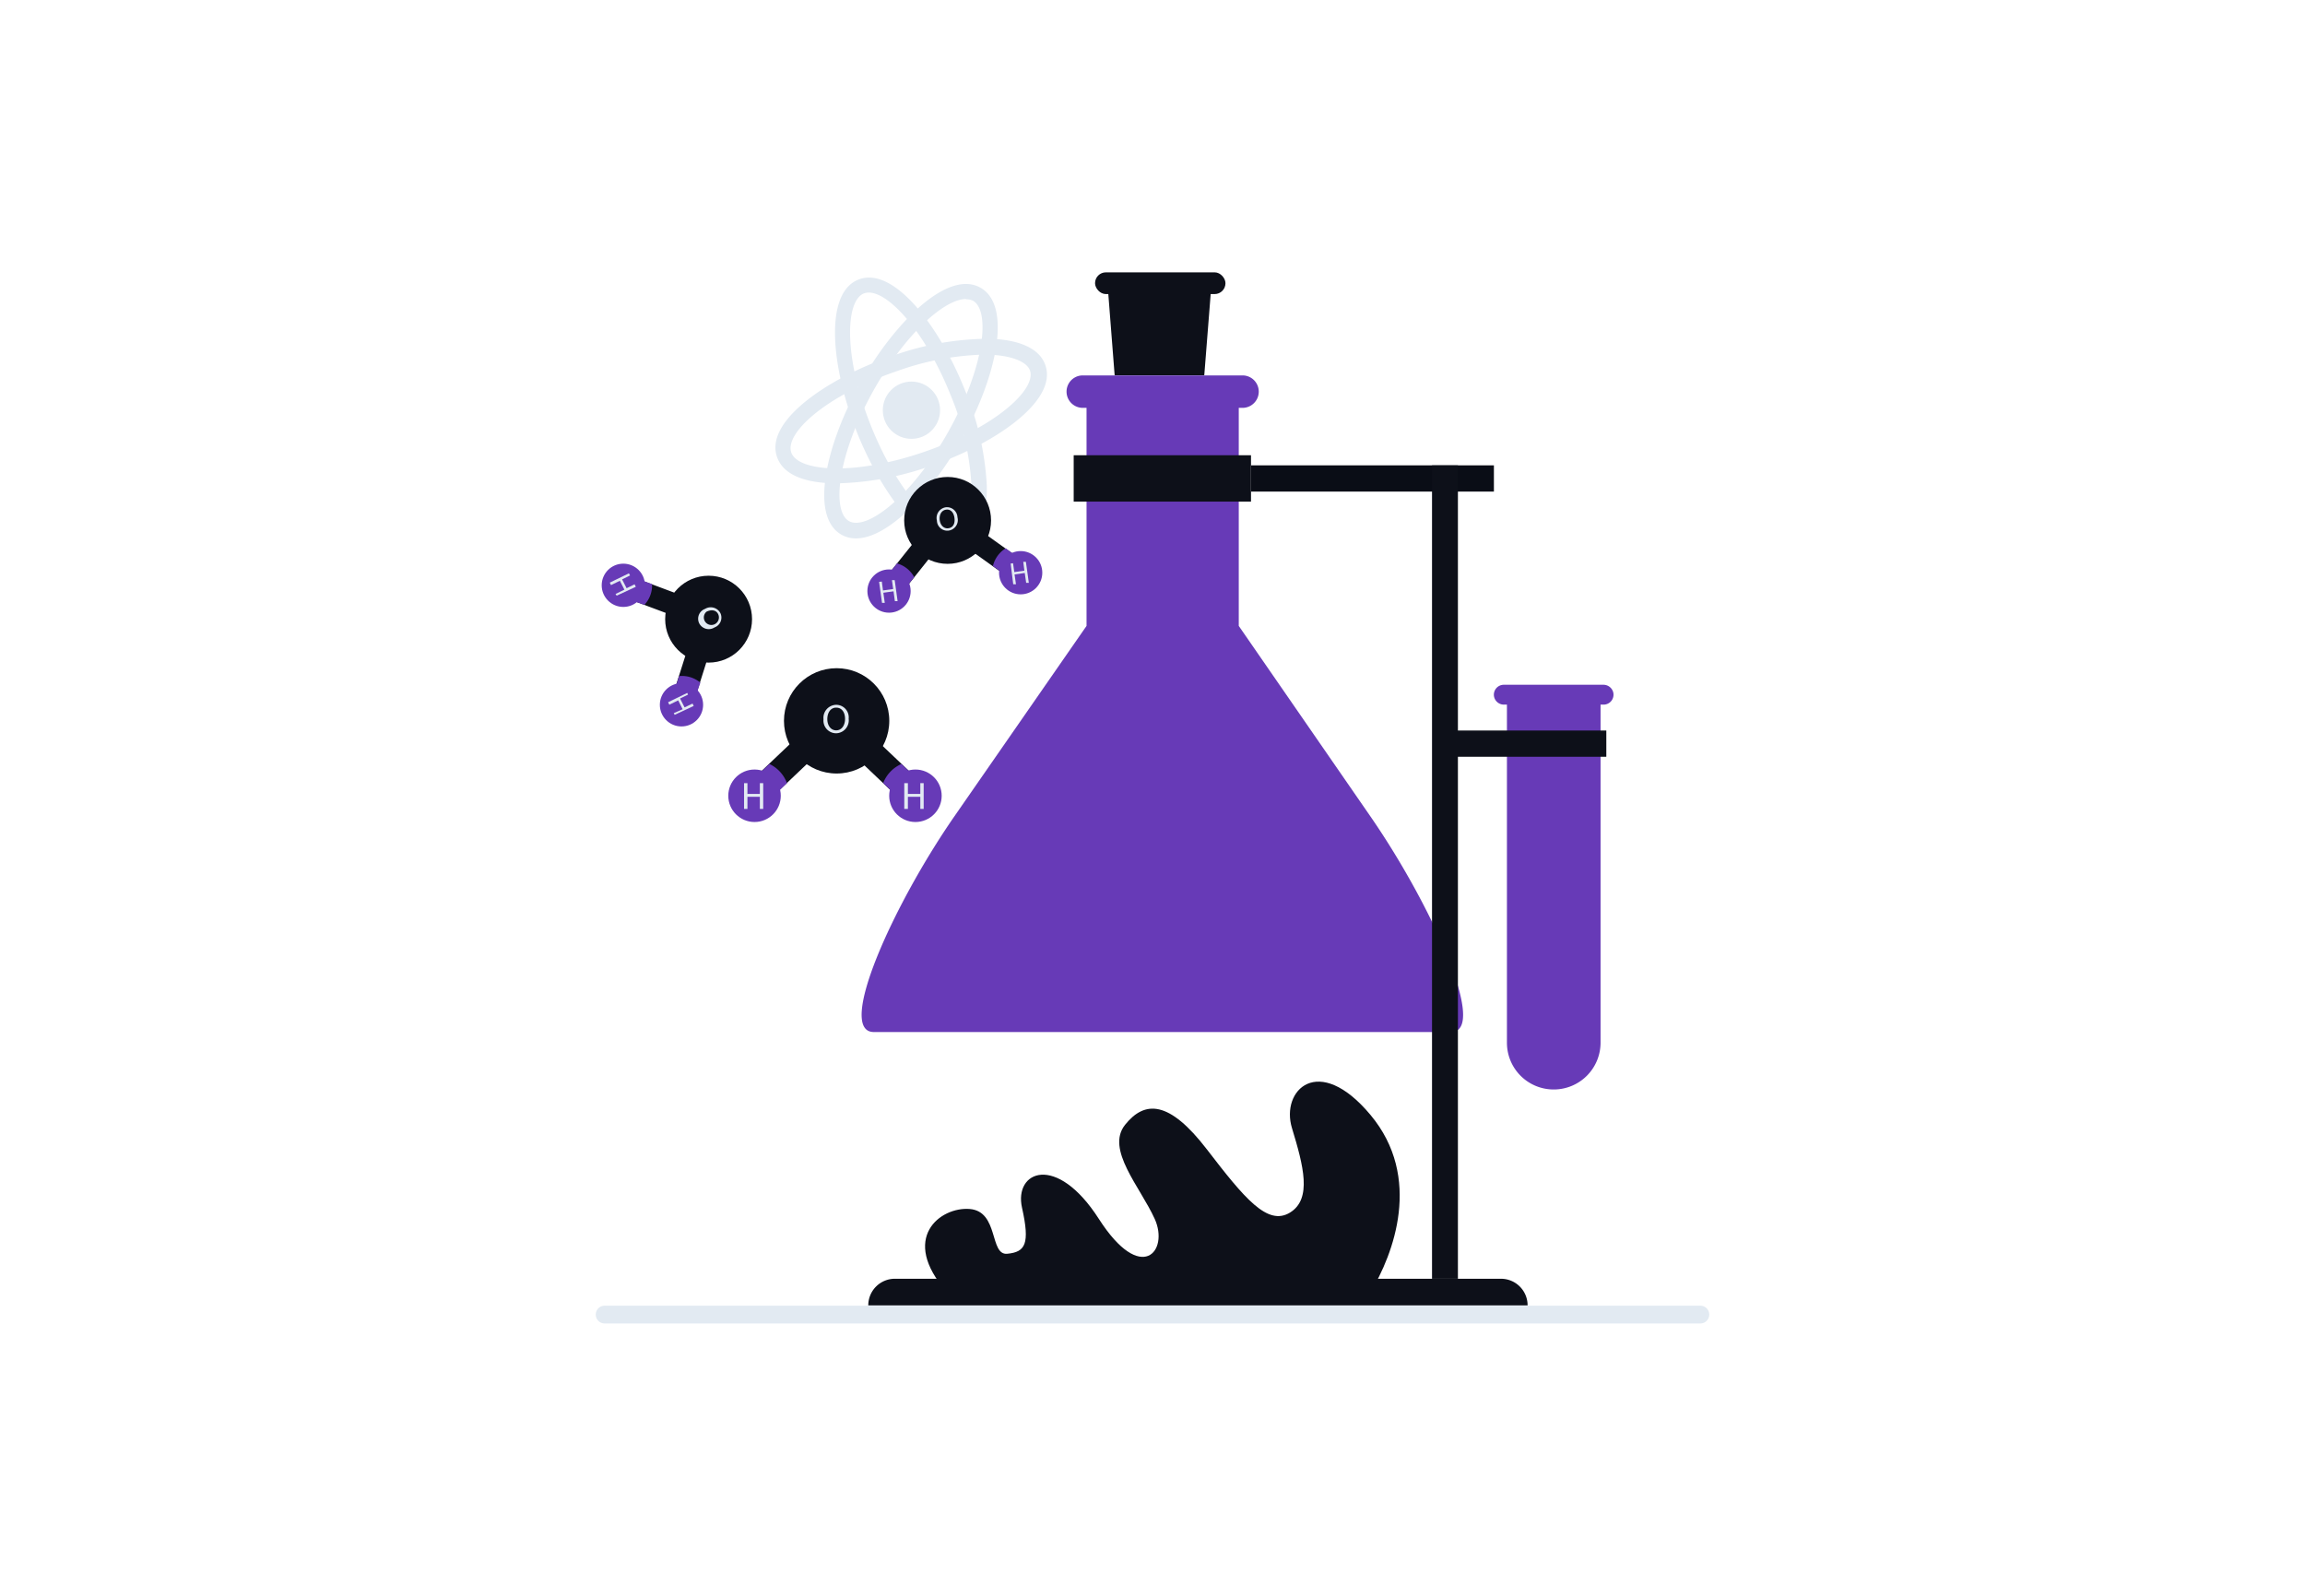 <svg id="Layer_1" data-name="Layer 1" xmlns="http://www.w3.org/2000/svg" viewBox="0 0 260 180"><title>Flat Web Illustrations Pack - Scene 39</title><circle cx="102.81" cy="46.27" r="3.23" fill="#e2eaf2"/><path d="M96.56,60.73a3.29,3.29,0,0,1-1.63-.41c-3.71-2.09-1.67-10.39,2.13-17.14s9.83-12.82,13.53-10.73,1.67,10.38-2.13,17.14C105.18,55.42,100.24,60.73,96.56,60.73Zm12.39-27c-2.34,0-6.74,3.77-10.39,10.26-4.12,7.33-4.78,13.68-2.79,14.79s7.07-2.74,11.19-10.07,4.77-13.67,2.79-14.79A1.72,1.72,0,0,0,109,33.76Z" fill="#e2eaf2"/><path d="M94.41,54.52c-3.41,0-6.06-.87-6.77-3-1.38-4,5.67-8.86,13-11.37a32.55,32.55,0,0,1,11-1.94c3.43.1,5.67,1.15,6.28,3,1.38,4-5.67,8.86-13,11.37A33.86,33.86,0,0,1,94.41,54.52ZM111,40a31.3,31.3,0,0,0-9.82,1.86c-8,2.72-12.67,7-11.93,9.17s7.1,2.66,15-.06,12.67-7,11.93-9.18c-.36-1-2.11-1.71-4.7-1.78Z" fill="#e2eaf2"/><path d="M107.49,61.46c-3.74,0-8.21-6.16-10.81-12.65-2.87-7.19-3.8-15.69.14-17.27s9.14,5.22,12,12.41h0a32.22,32.22,0,0,1,2.49,10.85c.08,3.44-.86,5.72-2.62,6.42A3.39,3.39,0,0,1,107.49,61.46ZM98,33a1.69,1.69,0,0,0-.56.1c-2.11.85-2.29,7.23.83,15s7.64,12.3,9.77,11.45c1-.41,1.59-2.2,1.54-4.78a31,31,0,0,0-2.37-10.25h0C104.36,37.42,100.3,33,98,33Z" fill="#e2eaf2"/><path d="M154.59,145.76c2.58-4.27,5.9-12.94,0-20s-10.15-2.76-8.86,1.48,2.3,8-.23,9.54-5.12-1.61-9.37-7.14-7-5.54-9.22-2.77,1.7,7,3.34,10.62-1.5,7.48-6.3,0-9.59-5.39-8.67-1.27.37,5-1.66,5.2-.92-4.78-4.24-5.05-7.94,3.29-2.59,9.35Z" fill="#0d1019"/><path d="M180.54,79.48v38.13a5.28,5.28,0,0,1-5.28,5.28h0a5.27,5.27,0,0,1-5.28-5.28V79.48h-.31a1.14,1.14,0,0,1-1.12-.81,1.12,1.12,0,0,1,1.08-1.43h11.21a1.14,1.14,0,0,1,1.12.82,1.12,1.12,0,0,1-1.08,1.42Z" fill="#673AB7"/><path d="M154.59,92.1,139.73,70.6l0-.07V46h.56a1.83,1.83,0,0,0,0-3.65H122A1.83,1.83,0,0,0,122,46h.56V70.53l0,.07L107.64,92.1c-7,10.11-13.33,24.31-9.07,24.31h65.09C167.91,116.41,161.58,102.21,154.59,92.1Z" fill="#673AB7"/><rect x="123.52" y="30.72" width="14.71" height="2.45" rx="1.22" fill="#0d1019"/><polygon points="136.66 31.94 135.84 42.33 125.73 42.33 124.92 31.94 136.66 31.94" fill="#0d1019"/><rect x="141.12" y="52.49" width="27.39" height="2.96" fill="#0a0d16"/><rect x="162.67" y="82.4" width="18.52" height="2.96" fill="#0d1019"/><rect x="121.11" y="51.35" width="20" height="5.23" fill="#0d1019"/><rect x="161.53" y="52.49" width="2.92" height="91.75" fill="#0d1019"/><path d="M101,144.24h68.31a3,3,0,0,1,3,3v0a0,0,0,0,1,0,0H97.94a0,0,0,0,1,0,0v0A3,3,0,0,1,101,144.24Z" fill="#0d1019"/><path d="M191.8,149.28H68.2a1,1,0,0,1,0-2H191.8a1,1,0,0,1,0,2Z" fill="#e2eaf2"/><path d="M85.11,91.26a1.5,1.5,0,0,1-1-2.59L93,80.22A1.5,1.5,0,1,1,95,82.39l-8.9,8.46A1.51,1.51,0,0,1,85.11,91.26Z" fill="#0d1019"/><circle cx="85.11" cy="89.76" r="2.96" fill="#673AB7"/><path d="M88.77,88.34l-2.63,2.5a1.44,1.44,0,0,1-1,.42,1.5,1.5,0,0,1-1-2.58l2.64-2.51A3.88,3.88,0,0,1,88.77,88.34Z" fill="#673AB7"/><path d="M84.31,88.34v1.21h1.4V88.34h.38v2.9h-.38V89.88h-1.4v1.36h-.38v-2.9Z" fill="#e2eaf2"/><path d="M103.26,91.26a1.51,1.51,0,0,1-1-.41l-8.9-8.46a1.5,1.5,0,0,1,2.07-2.17l8.9,8.45a1.5,1.5,0,0,1-1,2.59Z" fill="#0d1019"/><path d="M104.35,90.79a1.51,1.51,0,0,1-1.09.47,1.44,1.44,0,0,1-1-.42l-2.64-2.51a3.88,3.88,0,0,1,2.07-2.16l2.63,2.51A1.49,1.49,0,0,1,104.35,90.79Z" fill="#673AB7"/><circle cx="103.26" cy="89.76" r="2.96" fill="#673AB7"/><path d="M102.41,88.34v1.21h1.4V88.34h.38v2.9h-.38V89.88h-1.4v1.36H102v-2.9Z" fill="#e2eaf2"/><circle cx="94.37" cy="81.31" r="5.94" fill="#0d1019"/><path d="M95.73,81.07a1.46,1.46,0,0,1-1.44,1.64,1.43,1.43,0,0,1-1.4-1.58,1.47,1.47,0,0,1,1.44-1.63A1.42,1.42,0,0,1,95.73,81.07Zm-2.41.05c0,.66.36,1.26,1,1.26s1-.59,1-1.29-.33-1.27-1-1.27S93.32,80.44,93.32,81.12Z" fill="#e2eaf2"/><path d="M100.45,67.9a1.26,1.26,0,0,1-.94-.26,1.23,1.23,0,0,1-.2-1.74L105.62,58a1.24,1.24,0,1,1,1.94,1.54l-6.31,7.93A1.27,1.27,0,0,1,100.45,67.9Z" fill="#0d1019"/><circle cx="100.28" cy="66.67" r="2.44" fill="#673AB7"/><path d="M103.12,65.1l-1.87,2.34a1.19,1.19,0,0,1-.8.45,1.2,1.2,0,0,1-.94-.25,1.24,1.24,0,0,1-.2-1.74l1.87-2.35A3.19,3.19,0,0,1,103.12,65.1Z" fill="#673AB7"/><path d="M99.47,65.6l.13,1,1.15-.16-.14-1,.31,0,.33,2.37-.31,0-.15-1.11-1.15.16L99.8,68l-.31,0-.33-2.37Z" fill="#e2eaf2"/><path d="M115.3,65.82a1.17,1.17,0,0,1-.89-.22l-8.24-5.89a1.24,1.24,0,1,1,1.44-2l8.24,5.9a1.24,1.24,0,0,1,.29,1.73A1.2,1.2,0,0,1,115.3,65.82Z" fill="#0d1019"/><path d="M116.14,65.32a1.25,1.25,0,0,1-1.73.28L112,63.85a3.21,3.21,0,0,1,1.44-2l2.44,1.75A1.24,1.24,0,0,1,116.14,65.32Z" fill="#673AB7"/><circle cx="115.13" cy="64.6" r="2.44" fill="#673AB7"/><path d="M114.27,63.53l.14,1,1.14-.16-.13-1,.3,0,.33,2.37-.3,0-.16-1.11-1.15.16.16,1.11-.31,0L114,63.57Z" fill="#e2eaf2"/><circle cx="106.89" cy="58.7" r="4.9" fill="#0d1019"/><path d="M108,58.35a1.2,1.2,0,0,1-1,1.5,1.17,1.17,0,0,1-1.32-1.13,1.22,1.22,0,0,1,1-1.5A1.18,1.18,0,0,1,108,58.35Zm-2,.32c.07.54.44,1,1,.91s.74-.59.66-1.17-.41-1-.95-.92S105.93,58.11,106,58.67Z" fill="#e2eaf2"/><path d="M69.19,66.56a1.24,1.24,0,0,1,1.55-1.7l9.49,3.55a1.24,1.24,0,1,1-.87,2.32l-9.49-3.55A1.26,1.26,0,0,1,69.19,66.56Z" fill="#0d1019"/><circle cx="70.31" cy="66.02" r="2.44" fill="#673AB7"/><path d="M72.68,68.23l-2.81-1a1.17,1.17,0,0,1-.67-.62,1.21,1.21,0,0,1-.06-1,1.25,1.25,0,0,1,1.6-.73l2.81,1A3.18,3.18,0,0,1,72.68,68.23Z" fill="#673AB7"/><path d="M71.07,64.91l-.9.44.51,1,.9-.44.14.28-2.16,1L69.43,67l1-.49-.51-1-1,.49-.14-.28,2.16-1.05Z" fill="#e2eaf2"/><path d="M75.75,80a1.24,1.24,0,0,1-.07-.91l3.07-9.66a1.24,1.24,0,1,1,2.36.75l-3.06,9.66a1.24,1.24,0,0,1-1.56.8A1.18,1.18,0,0,1,75.75,80Z" fill="#0d1019"/><path d="M76.49,80.69a1.26,1.26,0,0,1-.74-.65,1.19,1.19,0,0,1-.06-.91l.91-2.87A3.24,3.24,0,0,1,79,77L78,79.88A1.24,1.24,0,0,1,76.49,80.69Z" fill="#673AB7"/><circle cx="76.87" cy="79.5" r="2.44" fill="#673AB7"/><path d="M77.61,78.35l-.9.44.51,1,.9-.43.13.27-2.15,1L76,80.44,77,80l-.5-1-1,.49-.14-.28,2.16-1.05Z" fill="#e2eaf2"/><circle cx="79.93" cy="69.84" r="4.9" fill="#0d1019"/><path d="M80.6,70.77a1.21,1.21,0,0,1-1.74-.48,1.18,1.18,0,0,1,.67-1.61,1.23,1.23,0,0,1,1.73.48A1.18,1.18,0,0,1,80.6,70.77ZM79.69,69a.85.85,0,1,0,1.32.28C80.77,68.77,80.19,68.75,79.69,69Z" fill="#e2eaf2"/></svg>